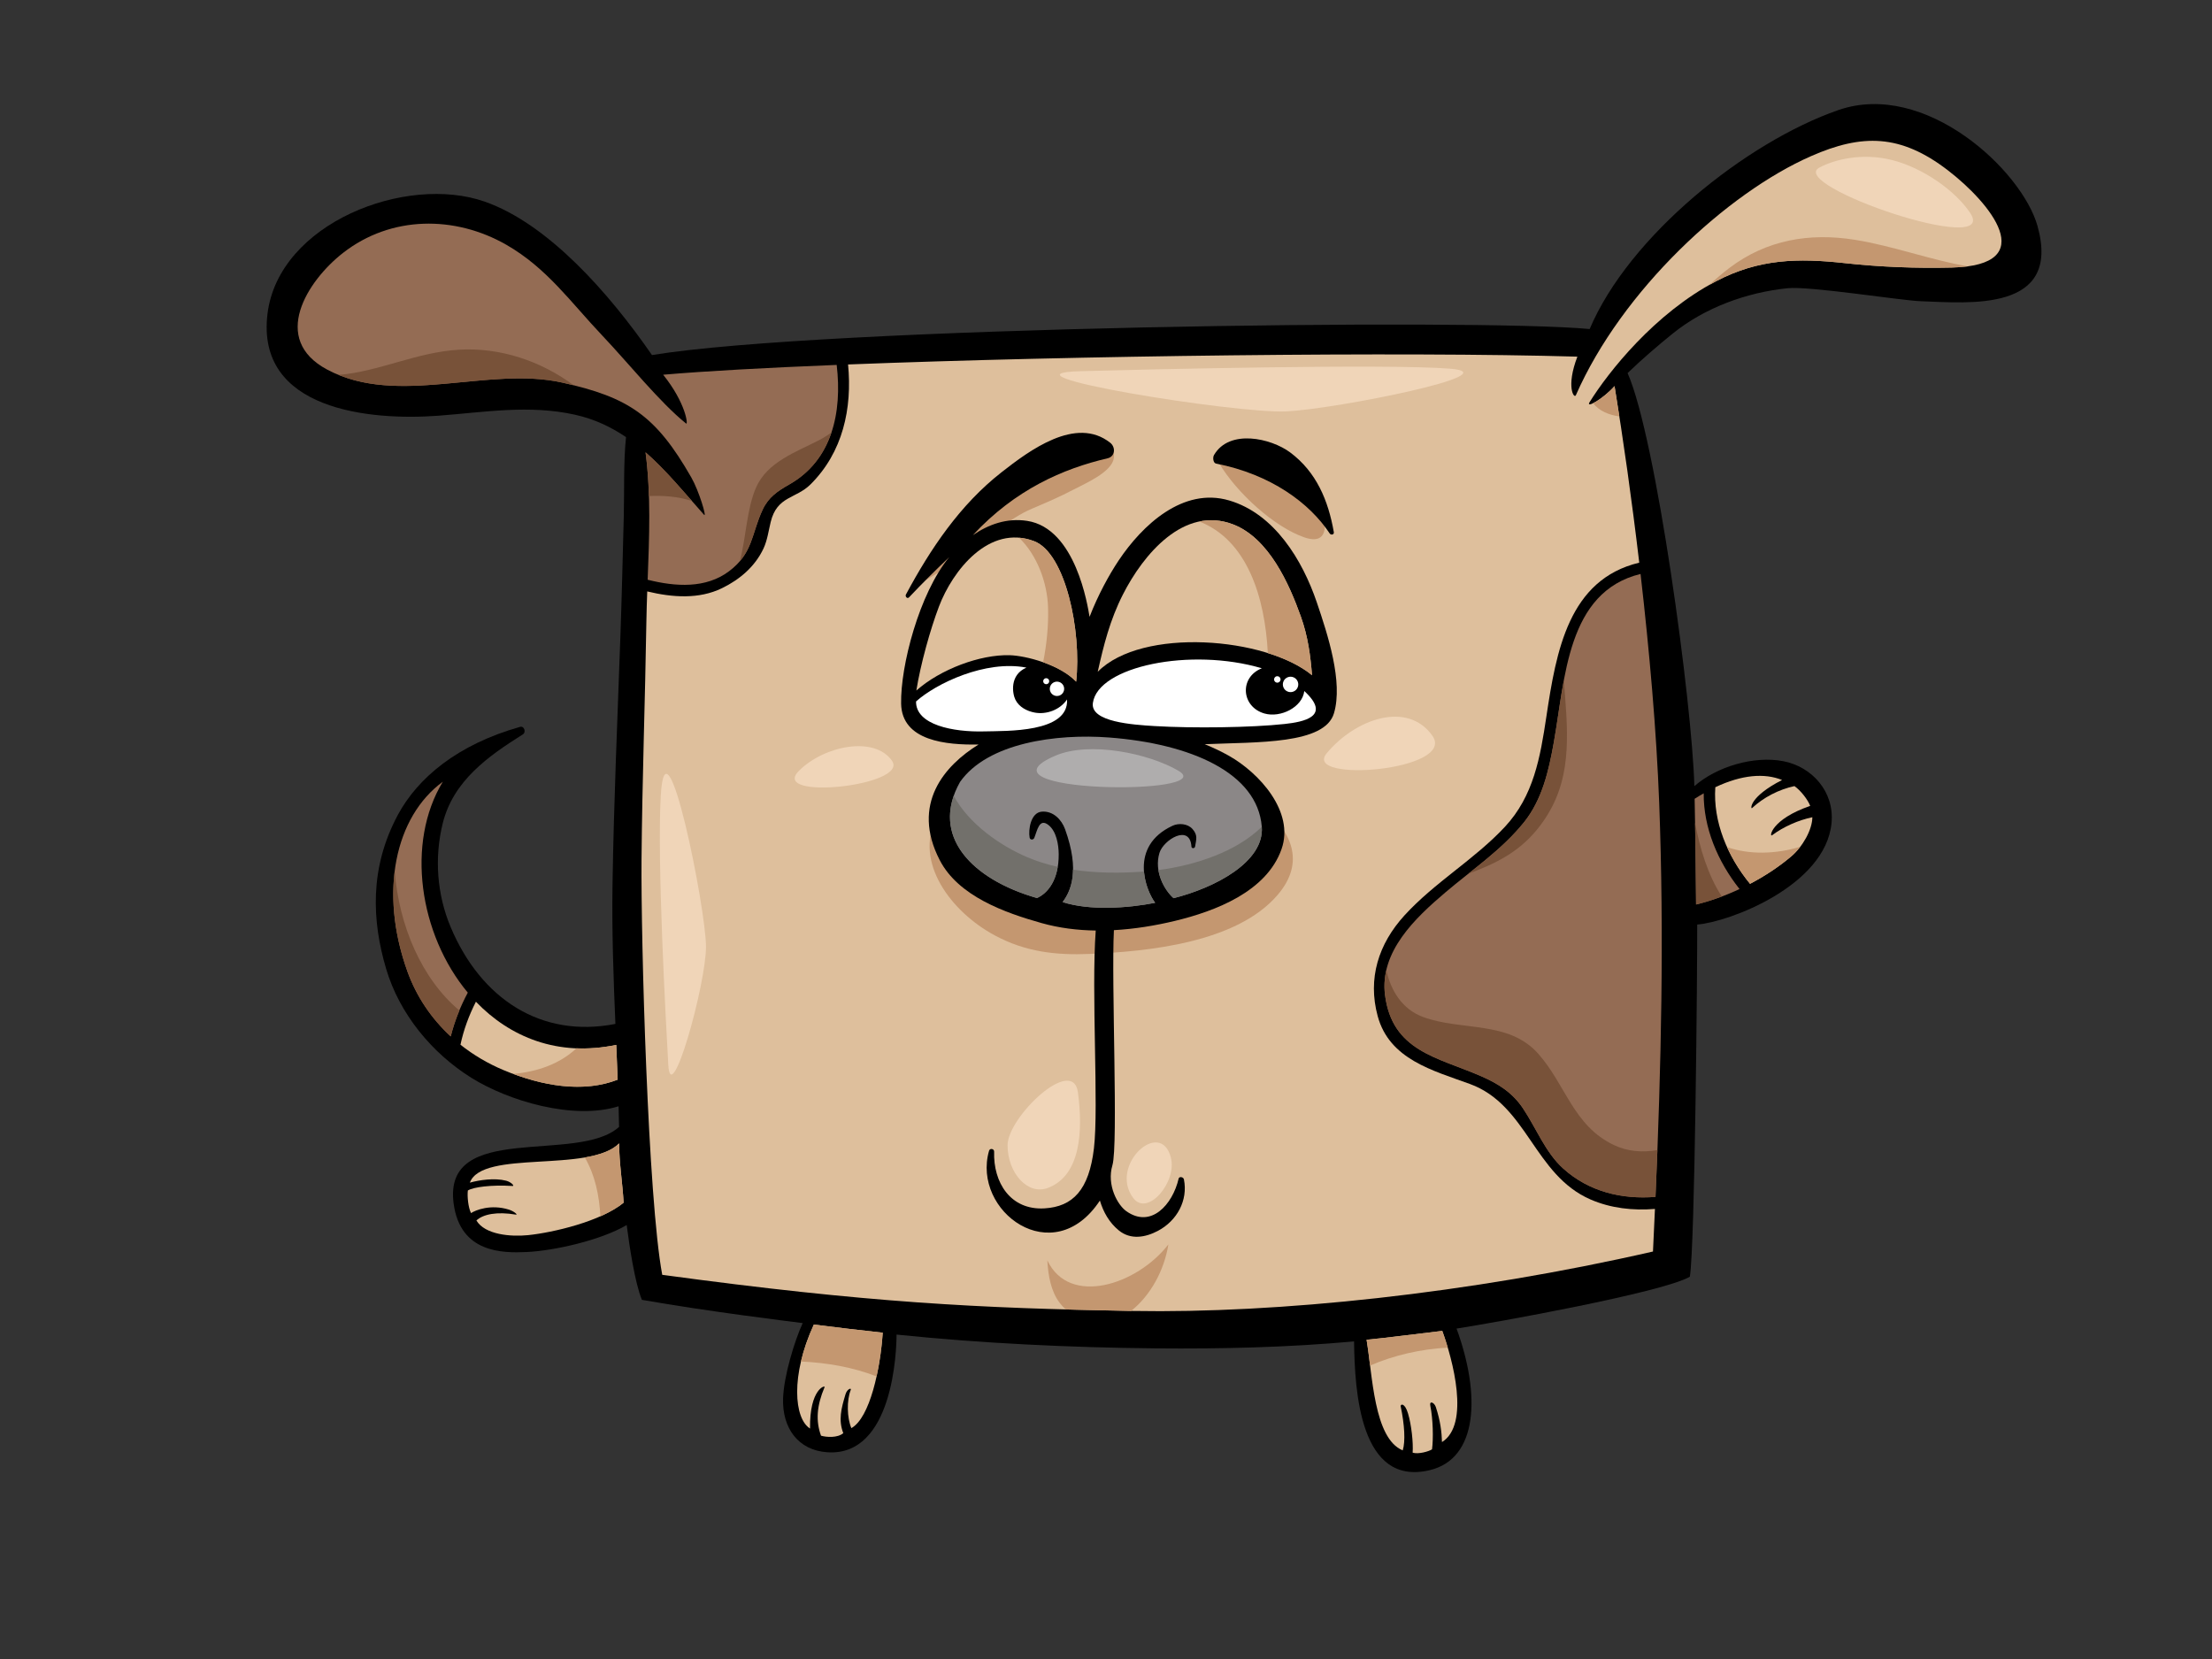 <?xml version="1.0" encoding="utf-8"?>
<!-- Generator: Adobe Illustrator 17.0.0, SVG Export Plug-In . SVG Version: 6.00 Build 0)  -->
<!DOCTYPE svg PUBLIC "-//W3C//DTD SVG 1.1//EN" "http://www.w3.org/Graphics/SVG/1.1/DTD/svg11.dtd">
<svg version="1.1" id="Layer_1" xmlns="http://www.w3.org/2000/svg" xmlns:xlink="http://www.w3.org/1999/xlink" x="0px" y="0px"
	 width="800px" height="600px" viewBox="0 0 800 600" enable-background="new 0 0 800 600" xml:space="preserve">
<rect x="0" y="0" width="800" height="600" fill="#333333" stroke="none"/>
<g>
	<path d="M736.906,81.784c-5.62-20.161-40.653-52.88-72.053-41.973c-33.348,11.585-75.699,45.537-89.93,79.19
		c-41.247-3.922-277.508-0.718-339.13,9.411c-15.465-22.394-37.558-47.443-60.444-55.479c-28.515-10.009-74.532,7.734-78.596,40.498
		c-4.337,34.985,37.201,38.784,61.893,36.907c16.683-1.267,32.691-4.036,49.318-0.347c7.026,1.56,13.036,4.431,18.444,8.103
		c-0.962,9.509-0.565,19.318-0.814,28.755c-0.38,14.361-0.703,28.718-1.213,43.077c-1.064,29.987-2.386,59.961-2.855,89.967
		c-0.268,16.864,0.341,33.639,1.037,50.418c-26.817,5.271-48.655-9.026-59.593-35.056c-4.962-11.808-5.923-25.118-2.845-37.508
		c3.813-15.337,16.347-24.213,28.996-32.168c1.23-0.774,0.457-3.115-0.989-2.71c-22.722,6.385-37.109,18.541-44.256,31.875
		c-10.324,19.251-9.333,38.309-4.26,55.531c4.827,16.39,16.559,30.596,30.861,39.531c13.269,8.289,36.777,15.413,53.235,10.293
		c0.031,1.045,0.168,6.006,0.184,7.457c-14.968,13.54-63.828-2.223-59.836,27.72c2.385,17.893,17.675,17.937,26.377,17.535
		c10.04-0.469,26.932-4.271,36.216-9.771c0.88,6.863,2.873,20.682,5.488,27.061c24.768,4.341,53.069,7.739,58.159,8.413
		c-2.979,6.485-6.842,19.24-7.092,27.281c-0.333,10.684,5.445,18.729,16.018,19.436c23.876,1.598,25.007-36.939,25.028-42.562
		c30.816,3.173,62.704,4.696,93.675,4.981c24.259,0.22,47.623-0.333,71.791-2.511c0.212,18.161,2.182,52.553,27.343,46.571
		c17.563-4.172,18.451-27.343,9.719-51.211c13.714-2.124,74.291-12.982,84.376-18.752c1.844-11.16,2.729-112.472,2.655-127.371
		c11.537-0.894,46.428-14.002,48.588-36.723c1.083-11.374-7.102-20.378-17.483-22.368c-10.58-2.031-24.036,1.944-32.127,9.037
		c-0.795-29.722-13.716-125.703-24.148-149.403c5.294-5.102,10.969-9.954,16.243-14.222c11.619-9.397,26.649-14.911,41.577-16.458
		c8.118-0.839,40.745,4.423,48.177,4.694C712.137,109.566,745.601,112.99,736.906,81.784z"/>
	<path fill="#946C54" d="M169.185,358.997c-17.593-21.101-22.469-54.152-9.031-76.281c-17.219,12.609-23.184,39.768-12.806,68.619
		c3.29,9.144,8.712,17.089,15.662,23.501C164.38,369.335,166.487,364.035,169.185,358.997z"/>
	<path fill="#DEBF9C" d="M222.878,377.902c-21.112,4.413-38.521-2.857-50.756-15.619c-2.522,4.953-4.443,10.153-5.588,15.552
		c4.66,3.702,9.872,6.791,15.51,9.156c14.226,5.963,29.141,8.269,41.343,3.483C223.229,386.278,223.055,382.091,222.878,377.902z"/>
	<path fill="#DEBF9C" d="M190.982,446.707c-6.198,0.635-15.596-0.124-18.683-5.305c2.41-2.273,7.417-3.286,14.325-2.113
		c0.734,0.126-0.653-1.219-2.625-1.832c-6.517-2.026-12.067,0.207-13.64,1.275c-1.019-1.977-1.421-6.056-1.158-8.172
		c1.922-1.222,8.383-2.117,16.192-1.634c0.795,0.05-0.486-1.424-2.346-1.906c-4.21-1.089-9.672-0.253-13.117,0.697
		c4.483-12.067,43.161-3.38,53.992-14.192c-0.005,6.902,1.233,14.469,1.62,21.439C217.318,441.764,199.938,445.788,190.982,446.707z
		"/>
	<path fill="#DEBF9C" d="M632.922,319.65c5.24-2.755,10.332-6.064,14.887-9.917c4.206-3.556,7.631-9.684,7.65-14.173
		c-5.038,1.043-10.479,3.46-14.57,6.523c-1.083,0.815-0.45-5.718,13.797-10.621c-0.926-2.353-3.426-5.549-5.7-7.16
		c-5.663,1.228-11.187,4.083-15.344,7.957c-0.563,0.523-1.152-4.026,10.873-10.162c-6.309-2.554-14.542-1.939-24.15,2.618
		C619.514,297.14,624.701,309.608,632.922,319.65z"/>
	<path fill="#946C54" d="M616.17,286.914c-1.081,0.617-2.172,1.264-3.283,1.978c0.288,12.739,0.439,25.484,0.52,38.231
		c5.044-1.196,10.412-3.104,15.721-5.586C621.16,311.477,616.066,299.241,616.17,286.914z"/>
	<path fill="#DEBF9C" d="M307.911,516.503c-1.589-3.744-1.736-10.009-0.226-13.839c0.331-0.841-1.301-0.383-1.892,1.58
		c-1.581,5.246-2.625,9.388-0.805,14.073c-2.086,1.796-6.134,1.482-8.055,0.921c-1.922-5.303-1.59-10.773,1.295-17.581
		c0.326-0.773-5.459,0.528-5.268,14.991c-5.736-3.573-7.139-19.161,1.38-37.605c7.898,1.01,16.997,2.078,24.913,2.943
		C318.395,495.082,314.621,512.77,307.911,516.503z"/>
	<path fill="#DEBF9C" d="M521.515,521.546c-0.106-3.618-0.58-7.669-2.226-12.668c-0.55-1.664-2.423-2.5-1.987-0.399
		c0.975,4.74,1.126,11.926,0.613,15.695c-1.209,0.778-4.939,1.845-7.012,1.203c0.262-3.595-0.438-10.061-1.663-14.156
		c-1.233-4.131-2.819-3.376-2.663-2.615c1.391,6.644,1.762,12.696,0.737,15.946c-10.485-4.338-10.934-27.42-13.068-40.009
		c7.757-0.743,20.66-2.446,27.368-3.206C525.375,491.576,531.756,515.146,521.515,521.546z"/>
	<path fill="#C49770" d="M222.878,377.902c-5.022,1.051-9.826,1.42-14.409,1.231c-5.929,5.59-14.098,8.511-22.877,9.252
		c13.131,4.893,26.604,6.477,37.794,2.088C223.229,386.278,223.055,382.091,222.878,377.902z"/>
	<path fill="#C49770" d="M217.136,439.885c3.241-1.434,6.168-3.073,8.405-4.923c-0.387-6.97-1.625-14.536-1.62-21.439
		c-2.716,2.711-7.181,4.195-12.419,5.089C215.158,424.905,216.732,432.226,217.136,439.885z"/>
	<path fill="#C49770" d="M624.612,306.357c2.138,4.721,4.967,9.21,8.31,13.293c5.24-2.755,10.332-6.064,14.887-9.917
		c1.167-0.987,2.262-2.18,3.251-3.473C642.244,308.902,632.769,309.204,624.612,306.357z"/>
	<path fill="#C49770" d="M317.028,497.796c1.158-5.259,1.9-10.859,2.223-15.807c-7.916-0.865-17.015-1.932-24.913-2.943
		c-2.167,4.69-3.685,9.19-4.66,13.362C299.193,492.851,308.398,494.451,317.028,497.796z"/>
	<path fill="#C49770" d="M523.605,487.389c-0.677-2.281-1.369-4.361-1.99-6.052c-6.709,0.76-19.611,2.463-27.368,3.206
		c0.458,2.71,0.843,5.922,1.263,9.316C504.124,490.14,513.939,487.884,523.605,487.389z"/>
	<path fill="#946C54" d="M561.94,268.603c-1.818,10.137-4.186,20.604-10.785,28.813c-8.022,9.989-18.798,17.152-28.479,25.387
		c-10.781,9.168-23.759,21.373-21.767,37.026c2.585,20.335,18.877,22.5,34.559,29.305c6.201,2.689,11.38,5.874,15.237,11.568
		c4.769,7.051,8.186,16.058,14.571,21.841c9.452,8.564,21.436,11.28,33.46,10.327c2.05-47.032,3.151-94.37,1.335-142.555
		c-0.975-25.753-3.514-54.727-6.743-82.739C566.636,214.085,566.073,245.525,561.94,268.603z"/>
	<path fill="#946C54" d="M250.014,172.663c2.821,4.93,5.734,14.771,4.61,13.509c-6.975-7.826-13.548-15.921-21.153-22.589
		c1.998,14.946,1.345,30.891,0.764,46.092c10.152,2.545,21.049,3.232,29.452-3.091c8.74-6.579,8.034-13.514,12.153-22.297
		c2.096-4.464,5.357-6.66,9.6-9.067c15.481-8.785,19.205-25.987,17.158-43.244c-25.621,1.029-47.498,2.229-62.751,3.547
		c8.25,10.306,9.07,18.278,8.294,17.653c-9.453-7.586-20.821-21.81-30.265-31.761c-11.474-12.086-20.035-24.433-34.701-32.859
		c-18.596-10.683-41.735-10.653-59.118,2.912c-13.008,10.153-26.321,31.207-5.749,42.19c25.473,13.602,57.952-1.295,84.904,4.677
		C227.41,143.695,237.218,150.295,250.014,172.663z"/>
	<path fill="#785239" d="M142.76,315.037c-1.391,11.019-0.021,23.487,4.587,36.297c3.29,9.144,8.712,17.089,15.662,23.501
		c0.798-3.2,1.873-6.325,3.14-9.38C152.48,354.048,144.25,334.637,142.76,315.037z"/>
	<path fill="#785239" d="M613.039,297.556c0.178,9.854,0.304,19.709,0.368,29.566c3.011-0.713,6.139-1.714,9.299-2.91
		C617.726,316.588,614.769,306.845,613.039,297.556z"/>
	<path fill="#785239" d="M555.679,300.274c12.188-14.72,11.737-30.488,10.354-48.549c-0.142-1.841-0.304-3.733-0.457-5.653
		c-1.441,7.658-2.374,15.484-3.636,22.53c-1.818,10.137-4.186,20.604-10.785,28.813c-5.76,7.172-12.944,12.888-20.12,18.592
		C540.245,312.553,548.718,308.683,555.679,300.274z"/>
	<path fill="#785239" d="M583.636,414.097c-14.634-6.983-17.371-21.79-27.307-33.001c-10.731-12.107-27.75-8.142-41.69-13.302
		c-7.498-2.775-11.641-9.508-13.25-16.926c-0.659,2.853-0.879,5.836-0.481,8.96c2.585,20.335,18.877,22.5,34.559,29.305
		c6.201,2.689,11.38,5.874,15.237,11.568c4.769,7.051,8.186,16.058,14.571,21.841c9.452,8.564,21.436,11.28,33.46,10.327
		c0.246-5.636,0.476-11.276,0.69-16.922C594.121,416.853,588.747,416.535,583.636,414.097z"/>
	<path fill="#785239" d="M250.238,181.185c-5.416-6.199-10.772-12.345-16.768-17.601c0.692,5.175,1.051,10.474,1.22,15.817
		C239.978,179.161,245.203,179.553,250.238,181.185z"/>
	<path fill="#785239" d="M166.083,126.466c-15.53,0.905-29.064,7.96-43.631,9.12c24.787,10.125,55.247-2.903,80.759,2.749
		c1.472,0.326,2.889,0.658,4.259,0.996C195.621,130.561,180.913,125.601,166.083,126.466z"/>
	<path fill="#785239" d="M296.22,159.196c-8.352,4.325-18.731,7.853-22.797,17.158c-3.358,7.683-3.554,17.879-5.857,26.63
		c4.754-5.539,4.896-11.496,8.273-18.697c2.096-4.464,5.357-6.66,9.6-9.067c7.867-4.465,12.687-11.109,15.267-18.823
		C299.315,157.416,297.835,158.361,296.22,159.196z"/>
	<path fill="#DEBF9C" d="M704.517,61.625c-17.187-13.221-31.065-13.259-49.511-5.163c-30.373,13.327-68.427,48.569-85.063,86.454
		c-0.643,1.458-3.666-2.997,0.539-13.932c-63.64-1.843-181.641-0.368-263.77,2.828c1.551,15.898-1.884,31.763-13.581,43.378
		c-5.298,5.26-12.116,4.15-14.402,13.613c-0.753,3.117-1.224,6.639-2.593,9.561c-3.082,6.565-8.598,11.233-15.041,14.371
		c-8.303,4.042-17.898,3.358-27.015,1.163c-0.128,3.565-0.243,7.097-0.3,10.535c-0.458,28.82-1.519,57.632-1.763,86.456
		c-0.24,28.779,2.307,122.426,7.489,150.171c74.594,10.119,114.271,12.062,170.242,13.064
		c52.235,0.937,121.336-6.222,188.072-21.492c0.252-5.132,0.483-10.269,0.713-15.405c-7.983,0.65-15.988-0.24-23.288-3.413
		c-20.505-8.906-22.828-34.197-43.664-41.787c-13.386-4.878-29.088-8.87-33.327-24.555c-3.682-13.604,0.294-26.098,9.697-36.407
		c10.938-11.984,25.264-20.183,36.294-32.004c10.433-11.178,12.816-25.209,15.014-39.839c3.566-23.786,8.053-49.618,33.596-55.73
		c-2.695-22.842-5.832-44.896-8.933-63.85c-4.282,4.772-10.501,8.188-9.04,5.83c6.726-10.821,23.487-32.131,45.792-43.78
		c15.533-8.114,29.562-8.39,46.558-6.526c12.787,1.403,25.758,1.901,38.627,1.598C738.557,95.998,719.636,73.257,704.517,61.625z"/>
	<path fill="#C49770" d="M670.879,86.733c-16.347-2.627-31.928-0.035-45.389,10.151c-2.586,1.958-5.029,4.057-7.387,6.239
		c0.853-0.484,1.702-0.977,2.573-1.431c15.533-8.114,29.562-8.39,46.558-6.526c12.787,1.403,25.758,1.901,38.627,1.598
		c2.161-0.05,4.083-0.204,5.809-0.436C698.13,94.014,684.78,88.965,670.879,86.733z"/>
	<path fill="#C49770" d="M421.219,275.125c-24.815-5.001-65.49-6.096-79.289,20.299c-0.777,1.487-2.349,1.445-3.397,0.665
		c-7.806,15.662,5.126,33.556,21.304,42.241c11.07,5.942,22.026,7.19,34.358,6.669c21.066-0.886,52.981-4.028,67.815-21.267
		C482.974,299.375,439.243,278.756,421.219,275.125z"/>
	<path fill="#C49770" d="M422.57,450.051c-11.272,14.596-35.811,22.622-43.786,5.774c0.308,5.506,1.265,11.175,4.485,15.399
		c0.657,0.863,1.402,1.646,2.205,2.36c7.634,0.211,15.452,0.381,23.612,0.529C416.203,468.435,421.059,459.387,422.57,450.051z"/>
	<path fill="#C49770" d="M373.191,183.984c5-2.129,10.028-4.25,14.834-6.796c3.968-2.1,14.099-6.352,14.806-11.497
		c1.241-9.022-16.331-2.395-19.434-1.334c-7.179,2.457-14.205,6.658-20.364,11.037c-8.46,6.016-16.923,13.102-22.785,21.796
		c-2.222,3.297-5.651,8.537-7.739,13.848c6.109-3.227,11.845-7.174,17.469-11.176C357.249,194.69,364.937,187.502,373.191,183.984z"
		/>
	<path fill="#C49770" d="M451.002,162.134c-3.81,1.118-7.076,3.033-10.261,5.168c6.776,11.312,20.258,23.31,30.94,27.029
		c12.723,4.428,6.168-13.813,2.391-19.096C469.051,168.205,460.792,159.263,451.002,162.134z"/>
	<path fill="#C49770" d="M576.171,145.823c2.225,2.898,5.811,4.252,9.493,4.793c-0.579-3.746-1.159-7.43-1.74-10.973
		C581.335,142.528,578.05,144.905,576.171,145.823z"/>
	<path d="M476.244,217.862c-5.193-15.275-15.3-32.036-31.688-36.865c-16.721-4.927-31.446,8.964-39.922,21.619
		c-3.543,5.293-7.533,12.606-10.581,20.475c-0.647-3.82-4.946-32.027-22.584-34.713c-7.39-1.126-13.989,1.313-19.63,5.173
		c15.301-16.484,32.61-24.048,48.721-27.798c2.811-0.655,2.977-4.031,0.974-5.618c-12.423-9.841-29.33,2.85-39.331,10.677
		c-15.007,11.744-25.674,27.645-34.563,44.204c-0.371,0.694,0.484,1.702,1.123,1.021c4.665-4.953,9.548-9.789,14.527-14.531
		c-10.873,13.17-17.646,39.411-17.388,52.974c0.256,13.56,16.421,14.983,28.003,14.786c-12.233,7.549-24.557,21.489-14.022,41.839
		c6.749,13.026,23.5,18.988,36.793,22.73c6.433,1.812,13.014,2.609,19.614,2.705c-1.648,22.41,1.129,63.645-0.648,78.741
		c-1.777,15.092-7.621,21.122-17.866,21.739c-12.354,0.747-18.597-9.406-18.233-20.517c0.035-1.057-1.536-1.362-1.838-0.317
		c-6.299,21.867,23.156,43.659,40.085,18.013c1.259,4.181,3.383,7.976,6.848,10.8c4.296,3.504,9.616,2.543,14.127,0.162
		c6.936-3.664,10.946-11.043,9.415-18.624c-0.184-0.905-1.708-1.157-1.91-0.286c-2.167,9.418-10.022,18.183-18.979,11.746
		c-3.08-2.212-7.11-9.362-4.965-16.593c2.147-7.23-0.433-66.177,0.534-85.003c7.451-0.411,14.886-1.618,22.126-3.364
		c14.527-3.502,33.067-10.543,38.495-25.929c4.799-13.587-8.149-27.651-19.04-33.781c-2.803-1.58-5.735-2.955-8.74-4.178
		c19.125-0.829,43.411,0.118,46.75-11.206C485.795,246.619,480.211,229.53,476.244,217.862z"/>
	<path fill="#DEBF9C" d="M406.161,214.915c7.253-14.239,21.96-32.149,39.842-25.243c12.894,4.977,20.216,21.41,24.484,33.37
		c2.559,7.164,3.472,14.132,4.025,21.164c-16.636-13.787-61.497-17.462-77.506-1.245
		C399.133,233.459,401.409,224.233,406.161,214.915z"/>
	<path fill="#DEBF9C" d="M339.582,219.367c4.925-12.985,18.109-29.877,34.434-23.637c11.321,4.329,17.201,32.397,15.193,50.807
		c-5.864-6.201-18.188-9.414-24.046-9.574c-10.723-0.295-25.082,5.106-33.753,12.776
		C332.926,240.225,336.444,227.646,339.582,219.367z"/>
	<path fill="#C49770" d="M458.527,236.199c6.417,2.006,12.009,4.714,15.984,8.007c-0.553-7.033-1.466-14.001-4.025-21.164
		c-4.268-11.96-11.59-28.393-24.484-33.37c-4.295-1.659-8.407-1.875-12.278-1.063C451.018,195.293,457.482,215.878,458.527,236.199z
		"/>
	<path fill="#C49770" d="M374.016,195.73c-1.867-0.715-3.691-1.112-5.468-1.261c6.501,6.243,10.261,16.226,10.501,25.405
		c0.173,6.592-0.498,13.165-1.787,19.64c4.519,1.598,9.032,3.942,11.947,7.024C391.217,228.127,385.337,200.059,374.016,195.73z"/>
	<path fill="#FFFFFF" d="M331.301,253.694c7.118-6.441,25.097-15.118,39.919-12.242c-6.157,2.648-5.094,9.388-3.988,11.6
		c1.338,2.677,4.177,4.151,7.033,4.673c4.097,0.752,9.008-0.886,11.653-4.752c0.662,12.138-22.045,11.328-29.901,11.547
		C344.704,264.836,331.188,262.178,331.301,253.694z"/>
	<path fill="#8B8787" d="M456.339,298.961c1.021,12.706-16.828,22.09-31.908,25.878c-3.268-2.883-7.153-9.644-5.093-16.39
		c1.446-4.731,11.038-10.613,11.561-2.26c0.048,0.771,1.195,0.721,1.319-0.022c0.441-2.62,1.018-4.096-0.905-6.307
		c-1.754-2.016-5.027-2.256-7.266-1.207c-15.856,7.408-9.718,23.287-6.266,27.862c-9.886,1.938-23.698,2.906-33.47-0.265
		c2.96-3.908,6.326-11.216,0.902-26.308c-1.27-3.533-4.328-6.718-8.416-6.397c-4.063,0.319-4.932,6.587-4.416,9.4
		c0.167,0.901,1.358,0.871,1.673,0.102c1.097-2.662,1.779-7.381,5.204-4.615c2.811,2.273,3.613,7.008,3.641,10.492
		c0.073,9.451-4.065,14.178-7.86,15.865c-23.392-6.675-38.894-22.398-27.818-42.005c9.992-14.151,34.808-17.519,53.997-16.051
		C430.663,268.988,454.775,279.515,456.339,298.961z"/>
	<path fill="#72706B" d="M418.951,314.672c0.701,4.378,3.235,8.186,5.481,10.167c15.055-3.782,32.867-13.144,31.906-25.818
		C447.249,307.944,432.544,312.906,418.951,314.672z"/>
	<path fill="#72706B" d="M371.407,309.973c-9.754-4.172-21.1-12.1-26.474-22.163c-6.016,17.248,8.75,30.883,30.106,36.979
		c3.116-1.386,6.424-4.871,7.482-11.284C378.698,312.644,374.966,311.497,371.407,309.973z"/>
	<path fill="#72706B" d="M388.08,314.54c-0.075,5.764-1.987,9.358-3.768,11.71c9.771,3.171,23.583,2.204,33.47,0.265
		c-1.561-2.069-3.665-6.451-4.043-11.315C405.406,315.825,396.6,315.823,388.08,314.54z"/>
	<path fill="#FFFFFF" d="M464.588,261.84c-12.013,1.314-33.184,1.585-47.018,0.751c-7.938-0.48-23.257-1.49-22.319-8.34
		c1.818-13.277,35.387-20.186,61.105-12.559c-8.272,3.307-7.409,13.99,0.985,16.365c5.782,1.638,13.681-2.258,14.373-8.134
		C481.766,259.171,471.367,261.098,464.588,261.84z"/>
	<path d="M466.616,163.633c-6.953-5.181-22.015-8.572-27.555,0.938c-0.527,0.898-0.308,2.883,0.731,3.086
		c19.825,3.894,33.832,14.265,41.104,25.266c0.472,0.709,1.661,0.474,1.497-0.474C480.393,180.972,476.058,170.665,466.616,163.633z
		"/>
	<path fill="#FFFFFF" d="M466.292,244.779c-1.518,0.25-2.547,1.684-2.297,3.204c0.25,1.523,1.69,2.549,3.206,2.298
		c1.524-0.25,2.55-1.683,2.3-3.205C469.252,245.558,467.816,244.528,466.292,244.779z"/>
	<path fill="#FFFFFF" d="M461.768,244.571c-0.638,0.107-1.071,0.706-0.967,1.347c0.108,0.639,0.709,1.07,1.351,0.965
		c0.637-0.106,1.069-0.709,0.963-1.346C463.008,244.895,462.406,244.466,461.768,244.571z"/>
	<path fill="#FFFFFF" d="M382.507,246.532c-1.425-0.132-2.694,0.919-2.824,2.348c-0.135,1.433,0.924,2.694,2.347,2.825
		c1.433,0.133,2.694-0.918,2.829-2.349C384.99,247.927,383.94,246.662,382.507,246.532z"/>
	<path fill="#FFFFFF" d="M378.475,245.278c-0.601-0.052-1.13,0.386-1.187,0.988c-0.052,0.602,0.387,1.131,0.988,1.188
		c0.6,0.054,1.132-0.388,1.188-0.987C379.518,245.863,379.075,245.336,378.475,245.278z"/>
	<path fill="#AFADAD" d="M381.675,273.308c12.419-5.322,33.881-0.814,44.538,5.454C441.665,287.853,349.863,286.944,381.675,273.308
		z"/>
	<path fill="#F0D5B8" d="M390.761,134.244c23.693-0.641,110.889-2.727,133.613-0.909c22.722,1.817-40.9,14.542-59.081,15.451
		C447.113,149.696,357.132,135.154,390.761,134.244z"/>
	<path fill="#F0D5B8" d="M657.986,60.621c5.369-2.891,15.43-5.494,26.358-2.726c10.928,2.768,22.723,10.906,28.178,19.087
		C723.428,93.343,646.17,66.983,657.986,60.621z"/>
	<path fill="#F0D5B8" d="M364.402,414.194c0-10.162,23.632-32.722,25.45-19.087c1.817,13.635,1.128,30.025-10.907,34.539
		C371.674,432.374,364.402,424.193,364.402,414.194z"/>
	<path fill="#F0D5B8" d="M409.849,433.281c5.147,6.859,15.85-5.682,13.633-14.544C419.847,404.194,400.93,421.399,409.849,433.281z"
		/>
	<path fill="#F0D5B8" d="M288.961,278.764c9.089-9.089,27.269-12.724,33.631-3.636C328.954,284.217,278.054,289.671,288.961,278.764
		z"/>
	<path fill="#F0D5B8" d="M479.836,272.401c10.295-12.354,29.085-19.089,38.175-6.363
		C527.099,278.764,470.745,283.308,479.836,272.401z"/>
	<path fill="#F0D5B8" d="M238.97,287.853c-1.35,23.611,1.818,80.896,2.727,97.257c0.909,16.359,13.634-29.089,13.634-42.722
		C255.331,328.755,240.788,256.04,238.97,287.853z"/>
</g>
</svg>
